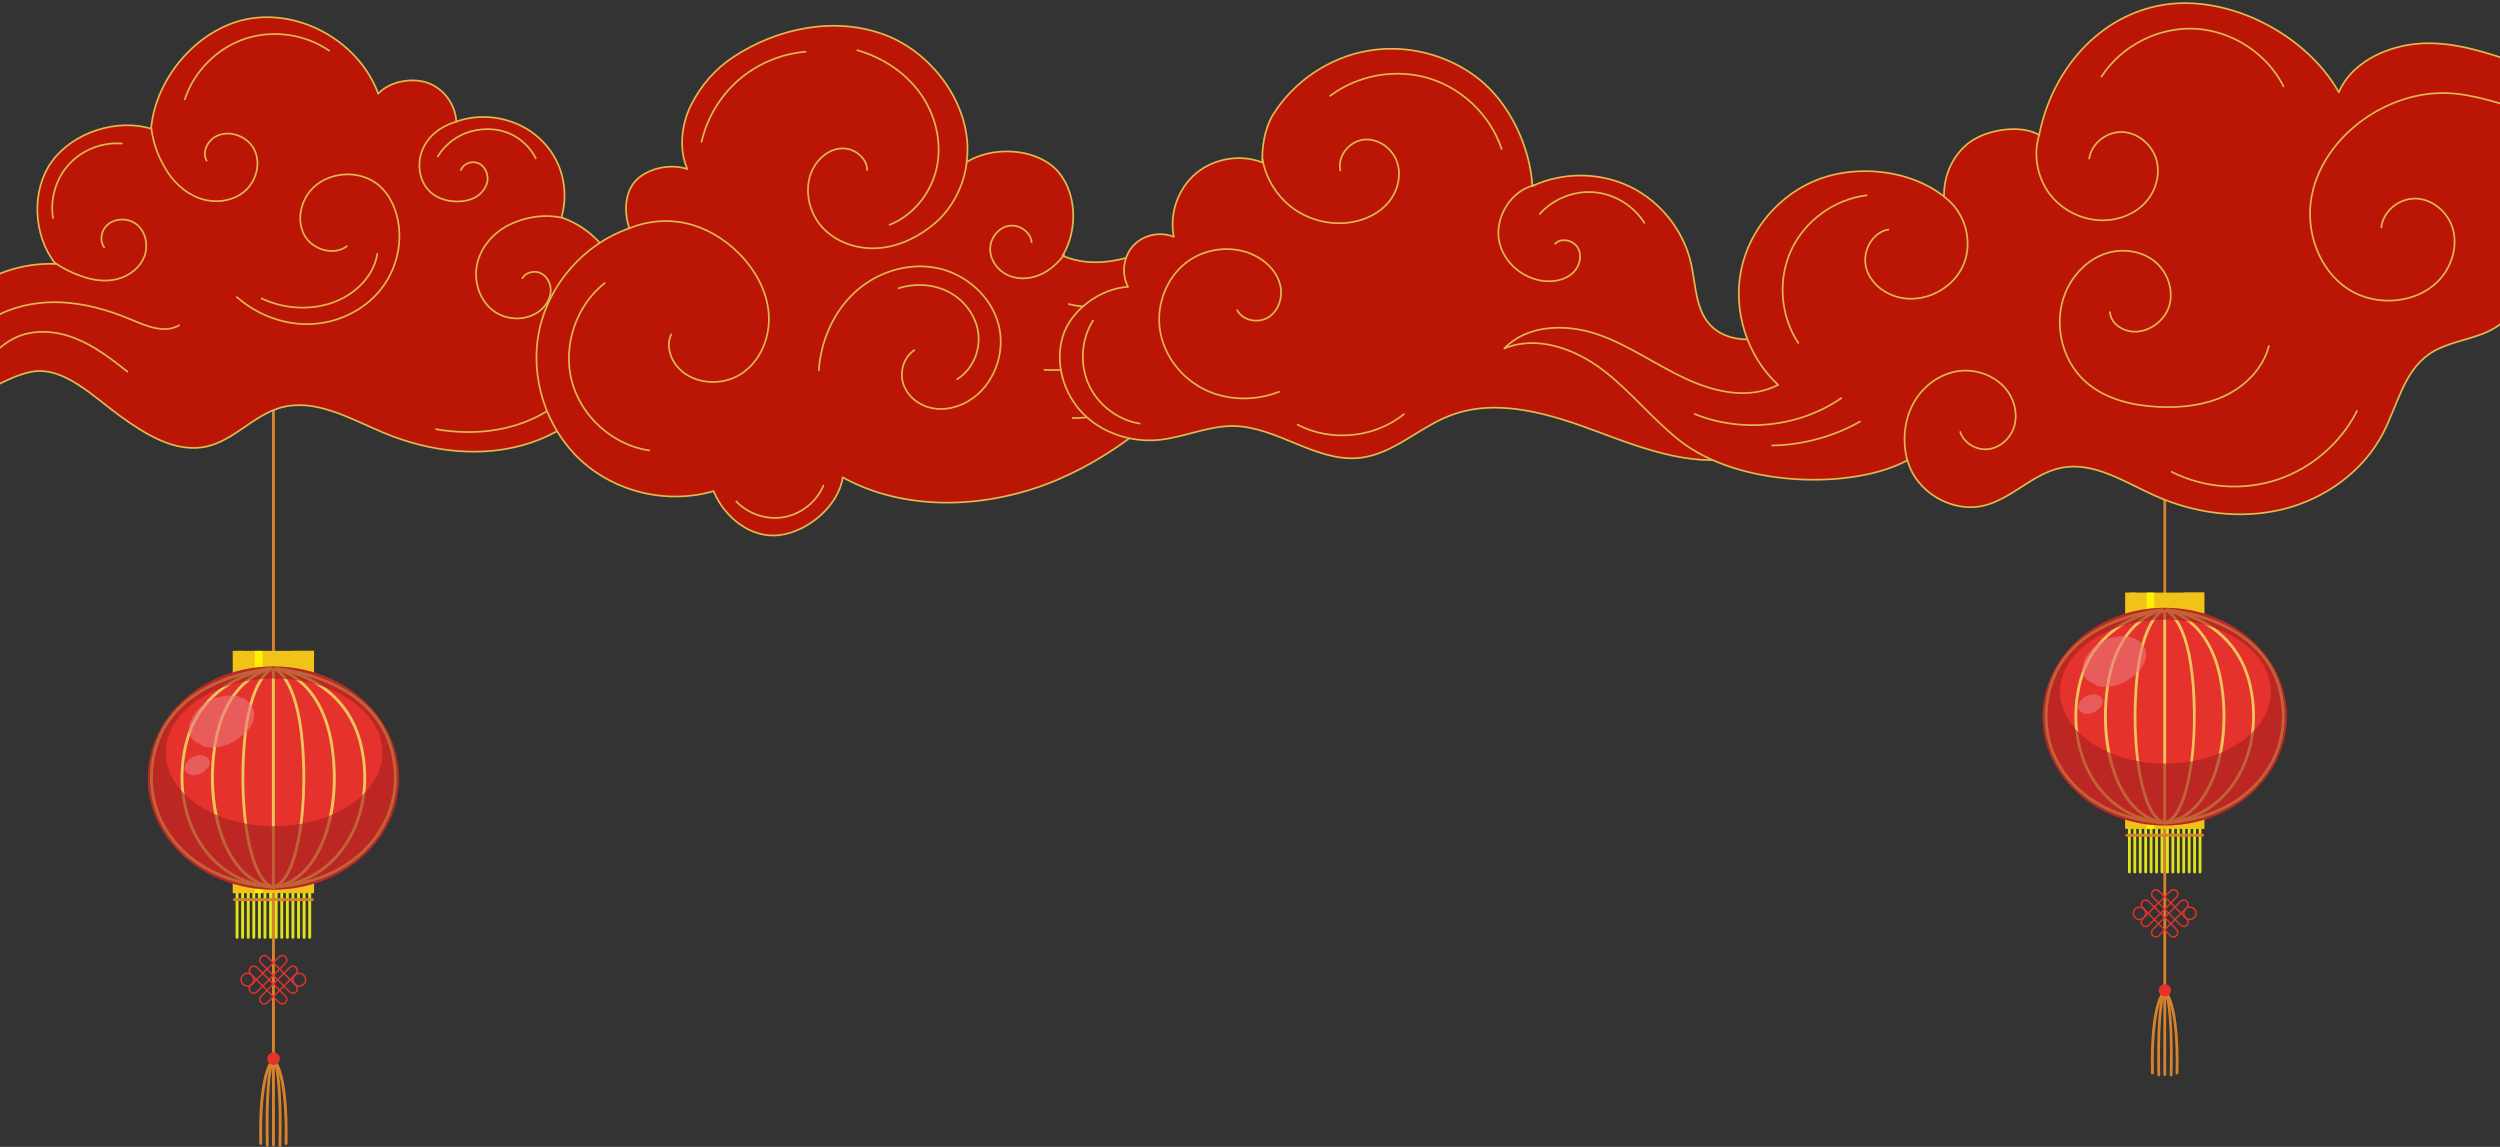 <svg width="1454" height="667" viewBox="0 0 1454 667" fill="none" xmlns="http://www.w3.org/2000/svg">
<rect x="0" y="0" width="1454" height="667" fill="#333333" stroke="none"/>
<g clip-path="url(#clip0_4008_2)">
<path d="M159.033 666.799C158.568 666.799 158.19 666.42 158.19 665.951V180.848C158.19 180.379 158.568 180 159.033 180C159.499 180 159.876 180.379 159.876 180.848V665.951C159.876 666.42 159.499 666.799 159.033 666.799Z" fill="#D6812C"/>
<path d="M155.484 667C155.018 667 154.663 666.643 154.641 666.174C153.709 622.944 157.813 617.03 157.969 616.785C158.257 616.405 158.79 616.338 159.144 616.628C159.499 616.896 159.588 617.432 159.322 617.789C159.122 618.079 155.417 624.417 156.305 666.13C156.305 666.598 155.95 666.978 155.484 667Z" fill="#D6812C"/>
<path d="M162.805 667C162.339 667 161.962 666.598 161.984 666.13C162.894 624.239 159.122 618.034 158.967 617.789C158.723 617.409 158.812 616.874 159.166 616.628C159.544 616.361 160.032 616.427 160.32 616.807C160.498 617.03 164.58 622.967 163.648 666.197C163.648 666.665 163.271 667.022 162.805 667.022V667Z" fill="#D6812C"/>
<path d="M166.332 665.862C165.866 665.862 165.489 665.46 165.511 664.991C166.421 624.797 159.122 617.61 159.033 617.543C158.7 617.231 158.656 616.695 158.967 616.361C159.277 616.003 159.787 615.981 160.142 616.271C160.475 616.561 168.107 623.636 167.197 665.036C167.197 665.505 166.82 665.862 166.354 665.862H166.332Z" fill="#D6812C"/>
<path d="M151.646 665.862C151.18 665.862 150.825 665.505 150.803 665.036C149.871 623.614 157.525 616.539 157.858 616.271C158.213 615.959 158.745 616.004 159.056 616.361C159.344 616.718 159.322 617.231 158.967 617.543C158.856 617.655 151.601 624.931 152.511 664.991C152.511 665.46 152.156 665.839 151.69 665.862H151.646Z" fill="#D6812C"/>
<path d="M162.738 615.713C162.738 617.722 161.119 619.374 159.1 619.374C157.081 619.374 155.461 617.744 155.461 615.713C155.461 613.682 157.081 612.053 159.1 612.053C161.119 612.053 162.738 613.682 162.738 615.713Z" fill="#E6322C"/>
<g style="mix-blend-mode:screen">
<path d="M159.987 614.486C159.987 615.334 159.3 616.026 158.457 616.026C157.614 616.026 156.926 615.334 156.926 614.486C156.926 613.638 157.614 612.946 158.457 612.946C159.3 612.946 159.987 613.638 159.987 614.486Z" fill="#E6322C"/>
</g>
<path d="M160.631 545.992C160.165 545.992 159.788 545.613 159.788 545.144V517.626C159.788 517.157 160.165 516.778 160.631 516.778C161.097 516.778 161.474 517.157 161.474 517.626V545.144C161.474 545.613 161.097 545.992 160.631 545.992Z" fill="#E1E31A"/>
<path d="M173.631 545.992C173.165 545.992 172.788 545.613 172.788 545.144V517.626C172.788 517.157 173.165 516.778 173.631 516.778C174.097 516.778 174.474 517.157 174.474 517.626V545.144C174.474 545.613 174.097 545.992 173.631 545.992Z" fill="#E1E31A"/>
<path d="M154.108 545.992C153.642 545.992 153.265 545.613 153.265 545.144V517.626C153.265 517.157 153.642 516.778 154.108 516.778C154.574 516.778 154.951 517.157 154.951 517.626V545.144C154.951 545.613 154.574 545.992 154.108 545.992Z" fill="#E1E31A"/>
<path d="M147.608 545.992C147.142 545.992 146.765 545.613 146.765 545.144V517.626C146.765 517.157 147.142 516.778 147.608 516.778C148.074 516.778 148.451 517.157 148.451 517.626V545.144C148.451 545.613 148.074 545.992 147.608 545.992Z" fill="#E1E31A"/>
<path d="M167.131 545.992C166.665 545.992 166.288 545.613 166.288 545.144V517.626C166.288 517.157 166.665 516.778 167.131 516.778C167.597 516.778 167.974 517.157 167.974 517.626V545.144C167.974 545.613 167.597 545.992 167.131 545.992Z" fill="#E1E31A"/>
<path d="M141.108 545.992C140.642 545.992 140.265 545.613 140.265 545.144V517.626C140.265 517.157 140.642 516.778 141.108 516.778C141.574 516.778 141.951 517.157 141.951 517.626V545.144C141.951 545.613 141.574 545.992 141.108 545.992Z" fill="#E1E31A"/>
<path d="M176.87 545.992C176.404 545.992 176.027 545.613 176.027 545.144V517.626C176.027 517.157 176.404 516.778 176.87 516.778C177.336 516.778 177.713 517.157 177.713 517.626V545.144C177.713 545.613 177.336 545.992 176.87 545.992Z" fill="#E1E31A"/>
<path d="M157.369 545.992C156.904 545.992 156.526 545.613 156.526 545.144V517.626C156.526 517.157 156.904 516.778 157.369 516.778C157.835 516.778 158.212 517.157 158.212 517.626V545.144C158.212 545.613 157.835 545.992 157.369 545.992Z" fill="#E1E31A"/>
<path d="M170.37 545.992C169.904 545.992 169.527 545.613 169.527 545.144V517.626C169.527 517.157 169.904 516.778 170.37 516.778C170.836 516.778 171.213 517.157 171.213 517.626V545.144C171.213 545.613 170.836 545.992 170.37 545.992Z" fill="#E1E31A"/>
<path d="M150.869 545.992C150.404 545.992 150.026 545.613 150.026 545.144V517.626C150.026 517.157 150.404 516.778 150.869 516.778C151.335 516.778 151.712 517.157 151.712 517.626V545.144C151.712 545.613 151.335 545.992 150.869 545.992Z" fill="#E1E31A"/>
<path d="M144.369 545.992C143.903 545.992 143.526 545.613 143.526 545.144V517.626C143.526 517.157 143.903 516.778 144.369 516.778C144.835 516.778 145.212 517.157 145.212 517.626V545.144C145.212 545.613 144.835 545.992 144.369 545.992Z" fill="#E1E31A"/>
<path d="M163.87 545.992C163.404 545.992 163.027 545.613 163.027 545.144V517.626C163.027 517.157 163.404 516.778 163.87 516.778C164.336 516.778 164.713 517.157 164.713 517.626V545.144C164.713 545.613 164.336 545.992 163.87 545.992Z" fill="#E1E31A"/>
<path d="M137.869 545.992C137.403 545.992 137.026 545.613 137.026 545.144V517.626C137.026 517.157 137.403 516.778 137.869 516.778C138.335 516.778 138.712 517.157 138.712 517.626V545.144C138.712 545.613 138.335 545.992 137.869 545.992Z" fill="#E1E31A"/>
<path d="M180.132 545.992C179.666 545.992 179.289 545.613 179.289 545.144V517.626C179.289 517.157 179.666 516.778 180.132 516.778C180.597 516.778 180.975 517.157 180.975 517.626V545.144C180.975 545.613 180.597 545.992 180.132 545.992Z" fill="#E1E31A"/>
<path d="M182.638 378.54H135.34V519.434H182.638V378.54Z" fill="#F1C319"/>
<g style="mix-blend-mode:multiply">
<path d="M182.639 378.54H170.259V519.434H182.639V378.54Z" fill="#F1C319"/>
</g>
<g style="mix-blend-mode:multiply">
<path d="M142.306 378.54H137.736V519.434H142.306V378.54Z" fill="#F1C319"/>
</g>
<g style="mix-blend-mode:screen">
<path d="M152.733 378.54H148.163V519.434H152.733V378.54Z" fill="#FFF200"/>
</g>
<path d="M181.618 524.076H136.36C135.894 524.076 135.517 523.696 135.517 523.228C135.517 522.759 135.894 522.38 136.36 522.38H181.618C182.084 522.38 182.461 522.759 182.461 523.228C182.461 523.696 182.084 524.076 181.618 524.076Z" fill="#D6812C"/>
<path d="M150.714 558.334C150.714 557.553 151.003 556.794 151.602 556.191C152.179 555.611 152.933 555.299 153.732 555.299C154.53 555.299 155.284 555.611 155.861 556.191L172.478 572.907C173.654 574.09 173.654 576.01 172.478 577.192C171.302 578.375 169.394 578.375 168.218 577.192L151.602 560.476C151.025 559.896 150.714 559.115 150.714 558.334ZM152.179 556.794C151.336 557.642 151.336 559.026 152.179 559.896L168.795 576.612C169.638 577.46 171.014 577.46 171.879 576.612C172.722 575.764 172.722 574.38 171.879 573.51L155.262 556.794C154.863 556.392 154.308 556.147 153.732 556.147C153.155 556.147 152.6 556.37 152.201 556.794H152.179Z" fill="#E6322C"/>
<path d="M144.569 564.516C144.569 563.735 144.857 562.976 145.456 562.373C146.632 561.19 148.54 561.19 149.716 562.373L166.332 579.09C167.508 580.272 167.508 582.192 166.332 583.375C165.157 584.557 163.249 584.557 162.073 583.375L145.456 566.658C144.879 566.078 144.569 565.297 144.569 564.516ZM166.377 581.232C166.377 580.674 166.155 580.116 165.733 579.692L149.117 562.976C148.274 562.128 146.898 562.128 146.033 562.976C145.19 563.824 145.19 565.23 146.033 566.078L162.65 582.794C163.493 583.642 164.868 583.642 165.733 582.794C166.155 582.37 166.377 581.812 166.377 581.254V581.232Z" fill="#E6322C"/>
<path d="M150.714 581.232C150.714 580.451 151.003 579.692 151.602 579.09L168.218 562.373C169.394 561.19 171.302 561.19 172.478 562.373C173.654 563.556 173.654 565.476 172.478 566.658L155.861 583.375C155.284 583.955 154.53 584.267 153.732 584.267C152.933 584.267 152.179 583.955 151.602 583.375C151.025 582.794 150.714 582.013 150.714 581.232ZM172.522 564.516C172.522 563.958 172.3 563.4 171.879 562.976C171.036 562.128 169.66 562.128 168.795 562.976L152.179 579.692C151.336 580.54 151.336 581.924 152.179 582.794C152.578 583.196 153.133 583.441 153.709 583.441C154.286 583.441 154.841 583.218 155.24 582.794L171.857 566.078C172.278 565.654 172.5 565.096 172.5 564.538L172.522 564.516Z" fill="#E6322C"/>
<path d="M144.569 575.05C144.569 574.269 144.857 573.51 145.456 572.908L162.073 556.191C163.249 555.009 165.157 555.009 166.332 556.191C167.508 557.374 167.508 559.294 166.332 560.477L149.716 577.193C148.54 578.376 146.632 578.376 145.456 577.193C144.879 576.612 144.569 575.831 144.569 575.05ZM166.377 558.334C166.377 557.776 166.155 557.218 165.733 556.794C164.89 555.946 163.515 555.946 162.65 556.794L146.033 573.51C145.19 574.358 145.19 575.742 146.033 576.612C146.876 577.46 148.252 577.46 149.117 576.612L165.733 559.896C166.155 559.472 166.377 558.914 166.377 558.356V558.334Z" fill="#E6322C"/>
<path d="M169.993 569.783C169.993 567.529 171.812 565.676 174.075 565.676C176.338 565.676 178.157 567.529 178.157 569.783C178.157 572.037 176.338 573.889 174.075 573.889C171.812 573.889 169.993 572.059 169.993 569.783ZM177.314 569.783C177.314 567.975 175.85 566.524 174.075 566.524C172.3 566.524 170.836 567.997 170.836 569.783C170.836 571.568 172.3 573.041 174.075 573.041C175.85 573.041 177.314 571.568 177.314 569.783Z" fill="#E6322C"/>
<path d="M139.821 569.783C139.821 567.529 141.64 565.676 143.903 565.676C146.166 565.676 147.985 567.529 147.985 569.783C147.985 572.037 146.166 573.889 143.903 573.889C141.64 573.889 139.821 572.059 139.821 569.783ZM147.142 569.783C147.142 567.975 145.678 566.524 143.903 566.524C142.129 566.524 140.664 567.997 140.664 569.783C140.664 571.568 142.129 573.041 143.903 573.041C145.678 573.041 147.142 571.568 147.142 569.783Z" fill="#E6322C"/>
<path d="M158.989 517.425C199.3 517.425 231.978 488.368 231.978 452.525C231.978 416.681 199.3 387.624 158.989 387.624C118.678 387.624 86 416.681 86 452.525C86 488.368 118.678 517.425 158.989 517.425Z" fill="#E6322C"/>
<path d="M158.412 516.778L158.323 515.082C184.879 513.586 206.332 502.985 218.733 485.176C229.049 470.356 231.778 452.324 226.387 434.402C214.252 393.917 161.096 389.766 160.564 389.744L160.675 388.048C161.229 388.092 215.516 392.311 228.007 433.911C233.531 452.346 230.735 470.914 220.109 486.158C207.419 504.391 185.5 515.26 158.412 516.778Z" fill="#EFC45D"/>
<path d="M158.59 516.778L158.457 515.082C175.095 513.832 189.028 506.222 198.7 493.076C210.126 477.543 214.097 455.582 209.327 434.335C200.231 393.918 160.542 389.766 160.143 389.722L160.298 388.026C160.719 388.07 201.607 392.311 210.969 433.956C215.849 455.671 211.767 478.146 200.054 494.081C190.07 507.65 175.739 515.483 158.59 516.778Z" fill="#EFC45D"/>
<path d="M158.767 516.778L158.589 515.104C166.731 514.189 173.831 509.837 179.71 502.16C191.246 487.05 196.171 460.425 192.266 434.313C189.094 413.2 180.419 402.22 173.675 396.707C166.399 390.748 159.765 389.766 159.699 389.766L159.92 388.093C160.209 388.137 166.997 389.142 174.651 395.324C181.662 401.015 190.669 412.352 193.93 434.068C197.968 461.028 193.043 487.519 181.041 503.209C174.962 511.154 167.264 515.863 158.767 516.823V516.778Z" fill="#EFC45D"/>
<path d="M159.011 516.756L158.656 515.104C170.703 512.404 178.29 475.378 175.206 434.224C172.189 394.052 159.3 389.744 159.167 389.7L159.61 388.07C160.187 388.227 173.742 392.445 176.87 434.09C179.666 471.294 173.631 513.475 159.011 516.756Z" fill="#EFC45D"/>
<path d="M159.832 388.896H158.146V515.93H159.832V388.896Z" fill="#EFC45D"/>
<path d="M158.967 516.756C144.347 513.497 138.312 471.294 141.108 434.09C144.236 392.445 157.791 388.227 158.368 388.07L158.811 389.7C158.678 389.744 145.789 394.029 142.771 434.224C139.688 475.378 147.275 512.404 159.322 515.104L158.967 516.756Z" fill="#EFC45D"/>
<path d="M159.211 516.778C150.714 515.818 143.016 511.131 136.937 503.164C124.957 487.474 120.01 460.983 124.047 434.023C127.309 412.307 136.338 400.97 143.326 395.279C150.958 389.074 157.769 388.07 158.057 388.048L158.279 389.722C158.279 389.722 151.579 390.726 144.302 396.663C137.58 402.153 128.884 413.156 125.711 434.268C121.807 460.38 126.732 487.006 138.268 502.115C144.147 509.792 151.246 514.167 159.388 515.059L159.211 516.733V516.778Z" fill="#EFC45D"/>
<path d="M159.41 516.778C142.261 515.506 127.93 507.65 117.946 494.081C106.233 478.168 102.151 455.694 107.031 433.956C116.393 392.311 157.303 388.07 157.702 388.026L157.857 389.722C157.458 389.766 117.769 393.918 108.673 434.335C103.903 455.582 107.852 477.543 119.277 493.076C128.95 506.222 142.86 513.832 159.521 515.082L159.388 516.778H159.41Z" fill="#EFC45D"/>
<path d="M159.588 516.778C132.5 515.26 110.603 504.391 97.891 486.158C87.264 470.915 84.469 452.368 89.993 433.911C102.461 392.311 156.77 388.093 157.325 388.048L157.436 389.744C156.903 389.789 103.748 393.94 91.613 434.402C86.244 452.346 88.951 470.379 99.267 485.176C111.668 502.985 133.121 513.586 159.677 515.082L159.588 516.778Z" fill="#EFC45D"/>
<g style="mix-blend-mode:screen">
<g style="mix-blend-mode:screen" opacity="0.6">
<path d="M146.1 410.344C144.724 408.58 143.482 406.929 141.396 406.059C139.178 405.143 136.893 404.496 134.475 404.519C129.017 404.541 123.493 405.858 119.056 409.228C114.708 412.531 110.493 417.508 109.938 423.132C109.494 427.573 111.935 431.255 116.039 432.461C116.349 432.795 116.682 433.108 117.104 433.376C119.256 434.759 122.273 434.849 124.713 434.715C129.261 434.469 134.164 432.773 137.825 430.095C141.751 427.216 145.634 424.225 147.209 419.427C148.296 416.169 148.207 413.089 146.077 410.344H146.1Z" fill="#E97A7C"/>
</g>
<g style="mix-blend-mode:screen" opacity="0.6">
<path d="M121.252 441.477C120.72 440.785 120.254 440.16 119.433 439.826C118.568 439.468 117.703 439.223 116.771 439.223C114.663 439.223 112.533 439.736 110.825 441.031C109.139 442.303 107.52 444.222 107.32 446.387C107.142 448.106 108.096 449.512 109.672 449.98C109.783 450.114 109.916 450.226 110.093 450.337C110.914 450.873 112.09 450.895 113.022 450.851C114.774 450.761 116.66 450.092 118.08 449.065C119.588 447.949 121.075 446.811 121.696 444.959C122.117 443.709 122.073 442.526 121.252 441.455V441.477Z" fill="#E97A7C"/>
</g>
</g>
<g style="mix-blend-mode:multiply" opacity="0.59">
<path d="M158.989 387.624C118.679 387.624 86 416.682 86 452.525C86 488.367 118.679 517.425 158.989 517.425C199.299 517.425 231.978 488.367 231.978 452.525C231.978 416.682 199.299 387.624 158.989 387.624ZM159.41 480.489C124.624 480.489 96.427 461.273 96.427 437.594C96.427 413.914 124.624 394.699 159.41 394.699C194.197 394.699 222.394 413.914 222.394 437.594C222.394 461.273 194.197 480.489 159.41 480.489Z" fill="#A1201C"/>
</g>
</g>
<g clip-path="url(#clip1_4008_2)">
<path d="M1259.03 625.804C1258.58 625.804 1258.21 625.434 1258.21 624.977V151.827C1258.21 151.37 1258.58 151 1259.03 151C1259.49 151 1259.85 151.37 1259.85 151.827V624.977C1259.85 625.434 1259.49 625.804 1259.03 625.804Z" fill="#D6812C"/>
<path d="M1255.58 626C1255.13 626 1254.78 625.652 1254.76 625.195C1253.85 583.03 1257.85 577.261 1258 577.022C1258.28 576.652 1258.8 576.587 1259.14 576.87C1259.49 577.131 1259.57 577.653 1259.31 578.002C1259.12 578.284 1255.52 584.467 1256.38 625.151C1256.38 625.608 1256.03 625.978 1255.58 626Z" fill="#D6812C"/>
<path d="M1262.7 626C1262.25 626 1261.88 625.608 1261.9 625.151C1262.79 584.292 1259.12 578.241 1258.97 578.002C1258.73 577.631 1258.82 577.109 1259.16 576.87C1259.53 576.608 1260 576.674 1260.28 577.044C1260.46 577.261 1264.43 583.052 1263.52 625.216C1263.52 625.673 1263.15 626.022 1262.7 626.022V626Z" fill="#D6812C"/>
<path d="M1266.13 624.89C1265.68 624.89 1265.31 624.498 1265.33 624.041C1266.22 584.837 1259.12 577.827 1259.03 577.762C1258.71 577.457 1258.67 576.935 1258.97 576.608C1259.27 576.26 1259.77 576.238 1260.11 576.521C1260.43 576.804 1267.86 583.705 1266.97 624.084C1266.97 624.542 1266.61 624.89 1266.15 624.89H1266.13Z" fill="#D6812C"/>
<path d="M1251.85 624.89C1251.39 624.89 1251.05 624.542 1251.03 624.084C1250.12 583.683 1257.57 576.783 1257.89 576.521C1258.23 576.217 1258.75 576.26 1259.05 576.608C1259.33 576.957 1259.31 577.457 1258.97 577.762C1258.86 577.871 1251.8 584.967 1252.69 624.041C1252.69 624.498 1252.34 624.868 1251.89 624.89H1251.85Z" fill="#D6812C"/>
<path d="M1262.64 575.977C1262.64 577.936 1261.06 579.547 1259.1 579.547C1257.13 579.547 1255.56 577.958 1255.56 575.977C1255.56 573.996 1257.13 572.407 1259.1 572.407C1261.06 572.407 1262.64 573.996 1262.64 575.977Z" fill="#E6322C"/>
<g style="mix-blend-mode:screen">
<path d="M1259.96 574.78C1259.96 575.607 1259.29 576.282 1258.47 576.282C1257.65 576.282 1256.98 575.607 1256.98 574.78C1256.98 573.953 1257.65 573.278 1258.47 573.278C1259.29 573.278 1259.96 573.953 1259.96 574.78Z" fill="#E6322C"/>
</g>
<path d="M1260.59 507.974C1260.13 507.974 1259.77 507.604 1259.77 507.147V480.307C1259.77 479.849 1260.13 479.479 1260.59 479.479C1261.04 479.479 1261.41 479.849 1261.41 480.307V507.147C1261.41 507.604 1261.04 507.974 1260.59 507.974Z" fill="#E1E31A"/>
<path d="M1273.23 507.974C1272.78 507.974 1272.41 507.604 1272.41 507.147V480.307C1272.41 479.849 1272.78 479.479 1273.23 479.479C1273.68 479.479 1274.05 479.849 1274.05 480.307V507.147C1274.05 507.604 1273.68 507.974 1273.23 507.974Z" fill="#E1E31A"/>
<path d="M1254.24 507.974C1253.79 507.974 1253.42 507.604 1253.42 507.147V480.307C1253.42 479.849 1253.79 479.479 1254.24 479.479C1254.69 479.479 1255.06 479.849 1255.06 480.307V507.147C1255.06 507.604 1254.69 507.974 1254.24 507.974Z" fill="#E1E31A"/>
<path d="M1247.92 507.974C1247.47 507.974 1247.1 507.604 1247.1 507.147V480.307C1247.1 479.849 1247.47 479.479 1247.92 479.479C1248.37 479.479 1248.74 479.849 1248.74 480.307V507.147C1248.74 507.604 1248.37 507.974 1247.92 507.974Z" fill="#E1E31A"/>
<path d="M1266.91 507.974C1266.45 507.974 1266.09 507.604 1266.09 507.147V480.307C1266.09 479.849 1266.45 479.479 1266.91 479.479C1267.36 479.479 1267.73 479.849 1267.73 480.307V507.147C1267.73 507.604 1267.36 507.974 1266.91 507.974Z" fill="#E1E31A"/>
<path d="M1241.6 507.974C1241.14 507.974 1240.78 507.604 1240.78 507.147V480.307C1240.78 479.849 1241.14 479.479 1241.6 479.479C1242.05 479.479 1242.42 479.849 1242.42 480.307V507.147C1242.42 507.604 1242.05 507.974 1241.6 507.974Z" fill="#E1E31A"/>
<path d="M1276.38 507.974C1275.93 507.974 1275.56 507.604 1275.56 507.147V480.307C1275.56 479.849 1275.93 479.479 1276.38 479.479C1276.83 479.479 1277.2 479.849 1277.2 480.307V507.147C1277.2 507.604 1276.83 507.974 1276.38 507.974Z" fill="#E1E31A"/>
<path d="M1257.41 507.974C1256.96 507.974 1256.59 507.604 1256.59 507.147V480.307C1256.59 479.849 1256.96 479.479 1257.41 479.479C1257.87 479.479 1258.23 479.849 1258.23 480.307V507.147C1258.23 507.604 1257.87 507.974 1257.41 507.974Z" fill="#E1E31A"/>
<path d="M1270.06 507.974C1269.61 507.974 1269.24 507.604 1269.24 507.147V480.307C1269.24 479.849 1269.61 479.479 1270.06 479.479C1270.51 479.479 1270.88 479.849 1270.88 480.307V507.147C1270.88 507.604 1270.51 507.974 1270.06 507.974Z" fill="#E1E31A"/>
<path d="M1251.09 507.974C1250.64 507.974 1250.27 507.604 1250.27 507.147V480.307C1250.27 479.849 1250.64 479.479 1251.09 479.479C1251.54 479.479 1251.91 479.849 1251.91 480.307V507.147C1251.91 507.604 1251.54 507.974 1251.09 507.974Z" fill="#E1E31A"/>
<path d="M1244.77 507.974C1244.32 507.974 1243.95 507.604 1243.95 507.147V480.307C1243.95 479.849 1244.32 479.479 1244.77 479.479C1245.22 479.479 1245.59 479.849 1245.59 480.307V507.147C1245.59 507.604 1245.22 507.974 1244.77 507.974Z" fill="#E1E31A"/>
<path d="M1263.74 507.974C1263.28 507.974 1262.92 507.604 1262.92 507.147V480.307C1262.92 479.849 1263.28 479.479 1263.74 479.479C1264.19 479.479 1264.56 479.849 1264.56 480.307V507.147C1264.56 507.604 1264.19 507.974 1263.74 507.974Z" fill="#E1E31A"/>
<path d="M1238.45 507.974C1237.99 507.974 1237.63 507.604 1237.63 507.147V480.307C1237.63 479.849 1237.99 479.479 1238.45 479.479C1238.9 479.479 1239.27 479.849 1239.27 480.307V507.147C1239.27 507.604 1238.9 507.974 1238.45 507.974Z" fill="#E1E31A"/>
<path d="M1279.55 507.974C1279.1 507.974 1278.73 507.604 1278.73 507.147V480.307C1278.73 479.849 1279.1 479.479 1279.55 479.479C1280 479.479 1280.37 479.849 1280.37 480.307V507.147C1280.37 507.604 1280 507.974 1279.55 507.974Z" fill="#E1E31A"/>
<path d="M1281.99 344.648H1235.99V482.07H1281.99V344.648Z" fill="#F1C319"/>
<g style="mix-blend-mode:multiply">
<path d="M1281.99 344.648H1269.95V482.07H1281.99V344.648Z" fill="#F1C319"/>
</g>
<g style="mix-blend-mode:multiply">
<path d="M1242.76 344.648H1238.32V482.07H1242.76V344.648Z" fill="#F1C319"/>
</g>
<g style="mix-blend-mode:screen">
<path d="M1252.9 344.648H1248.46V482.07H1252.9V344.648Z" fill="#FFF200"/>
</g>
<path d="M1281 486.598H1236.98C1236.53 486.598 1236.16 486.228 1236.16 485.77C1236.16 485.313 1236.53 484.943 1236.98 484.943H1281C1281.45 484.943 1281.82 485.313 1281.82 485.77C1281.82 486.228 1281.45 486.598 1281 486.598Z" fill="#D6812C"/>
<path d="M1250.94 520.011C1250.94 519.25 1251.22 518.509 1251.8 517.922C1252.37 517.356 1253.1 517.051 1253.88 517.051C1254.65 517.051 1255.39 517.356 1255.95 517.922L1272.11 534.226C1273.25 535.38 1273.25 537.252 1272.11 538.405C1270.96 539.559 1269.11 539.559 1267.97 538.405L1251.8 522.101C1251.24 521.535 1250.94 520.773 1250.94 520.011ZM1252.37 518.509C1251.55 519.337 1251.55 520.686 1252.37 521.535L1268.53 537.839C1269.35 538.667 1270.68 538.667 1271.53 537.839C1272.35 537.012 1272.35 535.663 1271.53 534.814L1255.36 518.509C1254.98 518.118 1254.44 517.878 1253.88 517.878C1253.31 517.878 1252.77 518.096 1252.39 518.509H1252.37Z" fill="#E6322C"/>
<path d="M1244.96 526.041C1244.96 525.279 1245.24 524.539 1245.83 523.951C1246.97 522.798 1248.83 522.798 1249.97 523.951L1266.13 540.256C1267.27 541.409 1267.27 543.281 1266.13 544.435C1264.99 545.589 1263.13 545.589 1261.99 544.435L1245.83 528.131C1245.27 527.565 1244.96 526.803 1244.96 526.041ZM1266.17 542.345C1266.17 541.801 1265.96 541.257 1265.55 540.843L1249.39 524.539C1248.57 523.712 1247.23 523.712 1246.39 524.539C1245.57 525.366 1245.57 526.738 1246.39 527.565L1262.55 543.869C1263.37 544.696 1264.71 544.696 1265.55 543.869C1265.96 543.456 1266.17 542.911 1266.17 542.367V542.345Z" fill="#E6322C"/>
<path d="M1250.94 542.345C1250.94 541.584 1251.22 540.843 1251.8 540.256L1267.97 523.951C1269.11 522.798 1270.96 522.798 1272.11 523.951C1273.25 525.105 1273.25 526.977 1272.11 528.131L1255.95 544.435C1255.39 545.001 1254.65 545.306 1253.88 545.306C1253.1 545.306 1252.37 545.001 1251.8 544.435C1251.24 543.869 1250.94 543.107 1250.94 542.345ZM1272.15 526.041C1272.15 525.497 1271.94 524.953 1271.53 524.539C1270.71 523.712 1269.37 523.712 1268.53 524.539L1252.37 540.843C1251.55 541.671 1251.55 543.02 1252.37 543.869C1252.75 544.261 1253.29 544.5 1253.85 544.5C1254.41 544.5 1254.95 544.283 1255.34 543.869L1271.5 527.565C1271.91 527.151 1272.13 526.607 1272.13 526.063L1272.15 526.041Z" fill="#E6322C"/>
<path d="M1244.96 536.316C1244.96 535.554 1245.24 534.814 1245.83 534.226L1261.99 517.922C1263.13 516.768 1264.99 516.768 1266.13 517.922C1267.27 519.076 1267.27 520.948 1266.13 522.101L1249.97 538.406C1248.83 539.559 1246.97 539.559 1245.83 538.406C1245.27 537.84 1244.96 537.078 1244.96 536.316ZM1266.17 520.012C1266.17 519.467 1265.96 518.923 1265.55 518.51C1264.73 517.682 1263.39 517.682 1262.55 518.51L1246.39 534.814C1245.57 535.641 1245.57 536.991 1246.39 537.84C1247.21 538.667 1248.55 538.667 1249.39 537.84L1265.55 521.535C1265.96 521.122 1266.17 520.578 1266.17 520.033V520.012Z" fill="#E6322C"/>
<path d="M1269.69 531.178C1269.69 528.98 1271.46 527.173 1273.66 527.173C1275.86 527.173 1277.63 528.98 1277.63 531.178C1277.63 533.377 1275.86 535.184 1273.66 535.184C1271.46 535.184 1269.69 533.399 1269.69 531.178ZM1276.81 531.178C1276.81 529.415 1275.39 528 1273.66 528C1271.94 528 1270.51 529.437 1270.51 531.178C1270.51 532.92 1271.94 534.357 1273.66 534.357C1275.39 534.357 1276.81 532.92 1276.81 531.178Z" fill="#E6322C"/>
<path d="M1240.35 531.178C1240.35 528.98 1242.12 527.173 1244.32 527.173C1246.52 527.173 1248.29 528.98 1248.29 531.178C1248.29 533.377 1246.52 535.184 1244.32 535.184C1242.12 535.184 1240.35 533.399 1240.35 531.178ZM1247.47 531.178C1247.47 529.415 1246.04 528 1244.32 528C1242.59 528 1241.17 529.437 1241.17 531.178C1241.17 532.92 1242.59 534.357 1244.32 534.357C1246.04 534.357 1247.47 532.92 1247.47 531.178Z" fill="#E6322C"/>
<path d="M1258.99 480.111C1298.2 480.111 1329.98 451.77 1329.98 416.809C1329.98 381.849 1298.2 353.508 1258.99 353.508C1219.78 353.508 1188 381.849 1188 416.809C1188 451.77 1219.78 480.111 1258.99 480.111Z" fill="#E6322C"/>
<path d="M1258.43 479.479L1258.34 477.825C1284.17 476.367 1305.04 466.027 1317.1 448.656C1327.13 434.202 1329.78 416.613 1324.54 399.134C1312.74 359.646 1261.04 355.598 1260.52 355.576L1260.63 353.921C1261.17 353.965 1313.97 358.079 1326.12 398.655C1331.49 416.635 1328.77 434.746 1318.43 449.614C1306.09 467.398 1284.77 477.999 1258.43 479.479Z" fill="#EFC45D"/>
<path d="M1258.6 479.479L1258.47 477.825C1274.65 476.606 1288.2 469.183 1297.61 456.362C1308.72 441.211 1312.59 419.792 1307.95 399.068C1299.1 359.646 1260.5 355.598 1260.11 355.554L1260.26 353.9C1260.67 353.943 1300.44 358.079 1309.54 398.698C1314.29 419.879 1310.32 441.799 1298.93 457.341C1289.22 470.576 1275.28 478.217 1258.6 479.479Z" fill="#EFC45D"/>
<path d="M1258.77 479.479L1258.6 477.847C1266.52 476.954 1273.42 472.71 1279.14 465.221C1290.36 450.484 1295.15 424.515 1291.35 399.047C1288.27 378.454 1279.83 367.744 1273.27 362.367C1266.2 356.555 1259.74 355.598 1259.68 355.598L1259.9 353.965C1260.18 354.009 1266.78 354.988 1274.22 361.018C1281.04 366.569 1289.8 377.627 1292.97 398.807C1296.9 425.103 1292.11 450.942 1280.44 466.244C1274.52 473.994 1267.04 478.587 1258.77 479.523V479.479Z" fill="#EFC45D"/>
<path d="M1259.01 479.458L1258.67 477.847C1270.38 475.213 1277.76 439.1 1274.76 398.96C1271.83 359.777 1259.29 355.576 1259.16 355.532L1259.59 353.943C1260.15 354.096 1273.34 358.21 1276.38 398.829C1279.1 435.116 1273.23 476.258 1259.01 479.458Z" fill="#EFC45D"/>
<path d="M1259.81 354.749H1258.17V478.652H1259.81V354.749Z" fill="#EFC45D"/>
<path d="M1258.97 479.458C1244.75 476.28 1238.88 435.116 1241.6 398.829C1244.64 358.21 1257.82 354.096 1258.38 353.943L1258.82 355.532C1258.69 355.576 1246.15 359.755 1243.22 398.96C1240.22 439.1 1247.6 475.213 1259.31 477.847L1258.97 479.458Z" fill="#EFC45D"/>
<path d="M1259.2 479.479C1250.94 478.543 1243.45 473.972 1237.54 466.201C1225.89 450.898 1221.08 425.059 1225 398.764C1228.18 377.583 1236.96 366.525 1243.76 360.974C1251.18 354.923 1257.8 353.943 1258.08 353.921L1258.3 355.554C1258.3 355.554 1251.78 356.534 1244.7 362.324C1238.17 367.679 1229.71 378.41 1226.62 399.003C1222.83 424.472 1227.62 450.441 1238.84 465.178C1244.55 472.666 1251.46 476.932 1259.38 477.803L1259.2 479.436V479.479Z" fill="#EFC45D"/>
<path d="M1259.4 479.479C1242.72 478.239 1228.78 470.576 1219.07 457.341C1207.68 441.821 1203.71 419.9 1208.45 398.698C1217.56 358.079 1257.35 353.943 1257.74 353.9L1257.89 355.554C1257.5 355.598 1218.9 359.646 1210.05 399.068C1205.41 419.792 1209.25 441.211 1220.37 456.362C1229.77 469.183 1243.3 476.606 1259.51 477.825L1259.38 479.479H1259.4Z" fill="#EFC45D"/>
<path d="M1259.57 479.479C1233.23 477.999 1211.93 467.398 1199.57 449.614C1189.23 434.746 1186.51 416.657 1191.88 398.655C1204.01 358.079 1256.83 353.965 1257.37 353.922L1257.48 355.576C1256.96 355.619 1205.26 359.668 1193.46 399.134C1188.24 416.635 1190.87 434.224 1200.9 448.656C1212.96 466.027 1233.83 476.367 1259.66 477.825L1259.57 479.479Z" fill="#EFC45D"/>
<g style="mix-blend-mode:screen">
<g style="mix-blend-mode:screen" opacity="0.6">
<path d="M1246.45 375.668C1245.11 373.948 1243.91 372.337 1241.88 371.488C1239.72 370.596 1237.5 369.964 1235.15 369.986C1229.84 370.008 1224.47 371.292 1220.15 374.579C1215.92 377.801 1211.82 382.655 1211.28 388.141C1210.85 392.473 1213.22 396.064 1217.22 397.24C1217.52 397.566 1217.84 397.871 1218.25 398.132C1220.34 399.482 1223.28 399.569 1225.65 399.438C1230.08 399.199 1234.84 397.545 1238.4 394.932C1242.22 392.124 1246 389.207 1247.53 384.527C1248.59 381.349 1248.5 378.345 1246.43 375.668H1246.45Z" fill="#E97A7C"/>
</g>
<g style="mix-blend-mode:screen" opacity="0.6">
<path d="M1222.29 406.034C1221.77 405.359 1221.32 404.75 1220.52 404.423C1219.68 404.075 1218.83 403.836 1217.93 403.836C1215.88 403.836 1213.81 404.336 1212.15 405.599C1210.51 406.839 1208.93 408.712 1208.74 410.823C1208.56 412.499 1209.49 413.871 1211.02 414.328C1211.13 414.458 1211.26 414.567 1211.43 414.676C1212.23 415.198 1213.38 415.22 1214.28 415.177C1215.99 415.09 1217.82 414.437 1219.2 413.435C1220.67 412.347 1222.11 411.237 1222.72 409.43C1223.13 408.211 1223.08 407.057 1222.29 406.012V406.034Z" fill="#E97A7C"/>
</g>
</g>
<g style="mix-blend-mode:multiply" opacity="0.59">
<path d="M1258.99 353.508C1219.78 353.508 1188 381.85 1188 416.809C1188 451.769 1219.78 480.111 1258.99 480.111C1298.2 480.111 1329.98 451.769 1329.98 416.809C1329.98 381.85 1298.2 353.508 1258.99 353.508ZM1259.4 444.085C1225.57 444.085 1198.14 425.342 1198.14 402.246C1198.14 379.151 1225.57 360.408 1259.4 360.408C1293.23 360.408 1320.66 379.151 1320.66 402.246C1320.66 425.342 1293.23 444.085 1259.4 444.085Z" fill="#A1201C"/>
</g>
</g>
<path d="M265.373 70.738C264.972 60.924 258.204 51.644 248.974 48.275C239.745 44.905 226.636 47.259 219.975 54.479C209.407 25.704 177.465 6.477 147.074 10.541C116.683 14.633 90.493 44.317 87.871 74.857C67.994 68.759 42.633 76.969 30.327 93.71C18.02 110.45 19.117 136.765 32.306 153.505C12.697 152.65 -7.154 159.603 -21.948 172.466C-31.204 180.515 -38.4 190.624 -46.613 199.743C-54.826 208.862 -64.537 217.339 -76.415 220.468C-88.294 223.624 -102.606 220.067 -109 209.584C-103.061 248.333 -60.846 256.329 -38.347 245.044C-22.75 237.209 1.541 219.131 18.743 216.162C37.095 213.007 54.243 230.63 69.332 241.568C84.42 252.505 102.157 263.79 120.322 259.645C136.052 256.062 147.395 241.675 162.885 237.182C183.136 231.299 203.575 243.52 223.024 251.649C249.884 262.908 280.649 266.705 308.311 257.64C335.973 248.574 359.676 225.335 364.999 196.721C370.296 168.107 354.138 135.775 326.556 126.496C331.238 109.755 326.636 92.373 313.849 80.553C301.088 68.733 281.532 64.828 265.186 70.792L265.347 70.658L265.373 70.738Z" fill="#BB1605" stroke="#DFB850" stroke-linecap="round" stroke-linejoin="round"/>
<path d="M87.952 74.135C89.156 83.174 91.269 89.297 95.737 97.24C100.204 105.182 107.106 112.002 115.64 115.184C124.201 118.366 134.447 117.457 141.617 111.814C148.76 106.145 151.97 95.528 148.038 87.292C144.105 79.055 132.762 74.964 124.977 79.67C120.376 82.451 117.513 88.736 120.162 93.442" stroke="#DFB850" stroke-linecap="round" stroke-linejoin="round"/>
<path d="M137.765 172.787C149.429 183.056 164.945 189.019 180.488 188.484C196.005 187.976 211.334 180.783 221.152 168.722C230.943 156.661 234.822 139.84 230.649 124.891C228.91 118.687 225.807 112.75 221.045 108.391C210.023 98.229 190.574 99.326 180.756 110.664C174.549 117.831 172.489 128.903 177.224 137.112C181.96 145.322 194.052 148.879 201.703 143.263" stroke="#DFB850" stroke-linecap="round" stroke-linejoin="round"/>
<path d="M265.373 70.738C256.492 73.439 249.188 78.681 245.657 87.238C242.099 95.796 244.025 106.787 251.302 112.536C255.207 115.612 260.264 117.029 265.24 117.163C269.279 117.27 273.426 116.548 276.904 114.489C280.381 112.403 283.083 108.846 283.538 104.835C283.993 100.823 281.826 96.464 278.108 94.887C274.389 93.309 269.413 95.154 268.075 98.978" stroke="#DFB850" stroke-linecap="round" stroke-linejoin="round"/>
<path d="M326.556 126.549C316.524 124.49 305.957 126.095 296.701 130.48C287.444 134.866 279.9 143.237 277.573 153.211C275.245 163.186 278.723 174.552 286.909 180.729C295.096 186.907 307.749 186.773 315.16 179.713C318.103 176.905 320.216 173.027 320.296 168.963C320.377 164.898 318.236 160.699 314.571 158.907C310.906 157.116 305.904 158.266 303.817 161.796" stroke="#DFB850" stroke-linecap="round" stroke-linejoin="round"/>
<path d="M31.691 152.73C37.469 156.581 41.268 158.48 47.823 160.779C54.377 163.106 61.573 164.015 68.315 162.277C75.057 160.539 81.21 155.939 83.831 149.494C86.426 143.049 84.901 134.893 79.498 130.534C74.094 126.175 65.024 126.844 60.958 132.486C58.604 135.749 58.203 140.509 60.557 143.798" stroke="#DFB850" stroke-linecap="round" stroke-linejoin="round"/>
<path d="M107.507 57.742C112.858 41.482 126.181 28.058 142.392 22.602C158.604 17.147 177.331 19.768 191.43 29.475" stroke="#DFB850" stroke-linecap="round" stroke-linejoin="round"/>
<path d="M70.803 83.494C59.54 82.585 47.956 87.105 40.279 95.395C32.601 103.685 29.016 115.612 30.835 126.763" stroke="#DFB850" stroke-linecap="round" stroke-linejoin="round"/>
<path d="M-70.931 228.437C-58.438 231.325 -45.704 224.319 -36.367 215.521C-27.03 206.722 -19.593 195.919 -9.267 188.297C2.772 179.419 18.021 175.568 32.975 175.782C47.93 175.996 62.617 180.087 76.368 185.917C85.303 189.688 95.79 194.154 104.137 189.206" stroke="#DFB850" stroke-linecap="round" stroke-linejoin="round"/>
<path d="M-32.006 227.207C-15.527 223.41 -7.1 204.583 7.935 196.881C18.77 191.319 32.039 192.228 43.409 196.641C54.779 201.053 64.597 208.568 74.121 216.163" stroke="#DFB850" stroke-linecap="round" stroke-linejoin="round"/>
<path d="M344.106 163.159C351.864 178.536 350.875 197.603 342.956 212.9C335.037 228.197 320.725 239.722 304.593 245.739C288.461 251.756 270.644 252.559 253.656 249.644" stroke="#DFB850" stroke-linecap="round" stroke-linejoin="round"/>
<path d="M254.672 90.956C254.672 90.956 263.073 75.124 283.592 75.124C304.111 75.124 311.602 92.105 311.602 92.105" stroke="#DFB850" stroke-linecap="round" stroke-linejoin="round"/>
<path d="M219.44 147.702C217.246 161.207 205.742 171.904 192.768 176.236C179.793 180.569 165.266 179.659 152.184 173.616" stroke="#DFB850" stroke-linecap="round" stroke-linejoin="round"/>
<path d="M834.094 130.939C806.344 103.474 761.379 95.166 725.663 110.926C707.677 118.862 692.517 131.995 675.33 141.559C658.144 151.123 635.961 156.719 618.003 148.697C627.196 133.765 626.425 110.669 613.977 98.335C601.53 86.002 577.063 84.945 562.217 94.253C566.385 63.562 543.774 31.329 514.825 20.338C485.876 9.346 452.101 16.141 426.321 33.299C415.815 40.265 407.964 49.401 402.168 60.593C396.373 71.784 394.574 86.887 399.799 98.364C390.463 95.052 377.273 97.593 370.25 104.559C363.227 111.525 362.798 123.43 366.024 132.766C339.902 141.788 319.26 165.198 313.607 192.235C307.955 219.271 317.49 248.991 337.817 267.72C358.145 286.448 388.521 293.5 415.015 285.62C421.411 301.066 436.799 313.313 453.415 311.229C470.002 309.145 487.731 294.185 490.129 277.626C527.415 298.268 575.664 295.727 614.891 279.082C654.118 262.41 686.493 232.747 713.987 200.2C729.261 182.1 741.908 161.915 760.951 147.812C779.993 133.708 811.74 123.173 834.123 130.939H834.094Z" fill="#BB1605" stroke="#DFB850" stroke-linecap="round" stroke-linejoin="round"/>
<path d="M562.217 94.252C561.018 106.386 554.737 120.347 543.974 129.625C534.753 137.562 523.333 143.301 511.199 144.271C499.066 145.27 486.304 141.131 478.139 132.081C469.974 123.059 467.29 109.012 472.8 98.164C476.055 91.769 482.421 86.63 489.587 86.316C496.753 86.03 504.119 91.654 504.376 98.82" stroke="#DFB850" stroke-linecap="round" stroke-linejoin="round"/>
<path d="M366.025 132.766C376.331 128.569 387.808 127.284 399.257 129.911C410.705 132.537 421.126 138.847 429.462 147.098C439.055 156.605 446.135 169.138 447.106 182.585C448.076 196.06 442.252 210.306 430.861 217.587C419.47 224.867 402.768 223.553 393.975 213.304C389.578 208.194 387.437 200.6 390.378 194.519" stroke="#DFB850" stroke-linecap="round" stroke-linejoin="round"/>
<path d="M476.226 215.331C477.397 198.23 484.734 181.357 497.381 169.795C510.057 158.232 528.158 152.465 544.973 155.891C561.789 159.317 576.578 172.393 580.832 189.008C585.086 205.624 577.777 224.895 562.903 233.46C556.479 237.172 548.742 238.885 541.49 237.257C534.267 235.63 527.701 230.405 525.388 223.354C523.076 216.302 525.56 207.708 531.784 203.683" stroke="#DFB850" stroke-linecap="round" stroke-linejoin="round"/>
<path d="M618.888 148.211C615.119 153.236 610.266 157.575 604.47 159.974C598.675 162.372 591.88 162.657 586.17 160.059C580.46 157.461 576.121 151.694 575.892 145.413C575.664 139.132 580.061 132.794 586.199 131.453C592.337 130.111 599.303 134.593 600.017 140.845" stroke="#DFB850" stroke-linecap="round" stroke-linejoin="round"/>
<path d="M744.906 119.176C729.575 122.031 716.042 130.853 703.766 140.503C691.518 150.152 679.956 160.887 666.423 168.595C652.891 176.304 636.646 180.872 621.572 176.846" stroke="#DFB850" stroke-linecap="round" stroke-linejoin="round"/>
<path d="M759.095 134.193C741.337 143.158 727.576 158.375 715.329 174.049C703.109 189.751 691.832 206.395 677.215 219.871C662.569 233.346 643.726 243.595 623.827 243.11" stroke="#DFB850" stroke-linecap="round" stroke-linejoin="round"/>
<path d="M704.08 157.433C692.146 172.906 678.842 187.667 662.626 198.601C646.41 209.536 626.939 216.445 607.439 215.074" stroke="#DFB850" stroke-linecap="round" stroke-linejoin="round"/>
<path d="M351.664 164.656C334.963 177.817 327.14 201.256 332.593 221.812C338.046 242.368 356.461 258.841 377.502 261.981" stroke="#DFB850" stroke-linecap="round" stroke-linejoin="round"/>
<path d="M522.59 167.653C532.326 164.57 543.317 165.198 552.31 170.08C561.275 174.962 567.956 184.155 569.04 194.319C570.154 204.454 565.329 215.217 556.65 220.556" stroke="#DFB850" stroke-linecap="round" stroke-linejoin="round"/>
<path d="M478.909 282.394C474.97 291.787 466.091 298.924 456.07 300.751C446.049 302.579 435.229 299.038 428.234 291.644" stroke="#DFB850" stroke-linecap="round" stroke-linejoin="round"/>
<path d="M498.609 29.217C513.084 33.356 526.416 42.035 535.209 54.283C544.003 66.531 547.943 82.376 544.888 97.136C541.804 111.896 531.441 125.172 517.423 130.739" stroke="#DFB850" stroke-linecap="round" stroke-linejoin="round"/>
<path d="M468.546 30.102C454.328 31.272 440.51 37.068 429.719 46.403C418.927 55.739 411.219 68.586 408.021 82.49" stroke="#DFB850" stroke-linecap="round" stroke-linejoin="round"/>
<g clip-path="url(#clip2_4008_2)">
<path d="M734.323 94.529C721.569 89.502 706.131 92.016 695.618 100.826C685.105 109.637 679.959 124.358 682.698 137.781C674.814 134.411 664.882 136.566 659.099 142.89C653.317 149.215 652.045 159.269 656.084 166.809C639.982 167.748 622.608 180.397 618.043 195.864C613.478 211.331 618.541 228.924 629.801 240.442C641.061 251.959 657.937 257.428 674.011 255.853C688.619 254.417 702.535 247.65 717.198 247.788C742.844 248.037 765.668 269.221 791.149 266.266C810.238 264.056 825.039 248.866 842.939 241.85C870.743 230.941 901.95 240.856 929.921 251.351C957.891 261.847 988.212 273.088 1016.85 264.636C1061.03 251.572 1079.18 184.292 1128.59 178.464C1107.01 171.891 1083.16 172.94 1062.25 181.364C1050.96 185.921 1040.5 192.522 1028.77 195.726C1017.04 198.93 1003.04 197.936 994.714 189.07C985.999 179.79 986.331 165.593 983.509 153.192C979.166 134.08 965.803 117.232 948.152 108.643C930.529 100.053 908.977 99.887 891.216 108.228C889.943 85.415 878.047 60.171 860.12 45.947C842.192 31.723 818.067 25.591 795.492 29.541C772.944 33.49 752.333 47.411 740.299 66.855C735.568 74.533 733.687 86.326 734.268 94.529H734.323Z" fill="#BB1605" stroke="#DFB850" stroke-linecap="round" stroke-linejoin="round"/>
<path d="M734.212 92.375C736.176 103.947 742.899 114.636 752.471 121.458C762.044 128.28 774.355 131.125 785.947 129.247C794.219 127.893 802.298 124.027 807.637 117.564C812.977 111.101 815.273 101.903 812.451 94.004C809.629 86.105 801.302 80.222 792.974 81.244C784.647 82.266 777.73 90.911 779.556 99.086" stroke="#DFB850" stroke-linecap="round" stroke-linejoin="round"/>
<path d="M892.35 107.731C878.987 110.769 869.526 126.043 871.767 139.521C874.007 152.999 887.149 163.633 900.843 163.577C906.045 163.577 911.439 162.058 915.119 158.385C918.799 154.739 920.292 148.635 917.692 144.161C915.119 139.659 908.092 138.085 904.44 141.758" stroke="#DFB850" stroke-linecap="round" stroke-linejoin="round"/>
<path d="M743.867 227.875C730.007 233.316 713.85 233.095 700.515 226.522C687.18 219.948 676.999 206.912 674.675 192.218C672.351 177.553 678.244 161.644 690.057 152.612C701.87 143.581 719.272 142.172 732.026 149.85C738.03 153.469 743.065 159.131 744.614 165.953C746.191 172.774 743.729 180.674 737.836 184.457C731.943 188.241 722.869 186.612 719.549 180.425" stroke="#DFB850" stroke-linecap="round" stroke-linejoin="round"/>
<path d="M816.518 240.884C799.504 254.666 774.134 257.207 754.74 247.043" stroke="#DFB850" stroke-linecap="round" stroke-linejoin="round"/>
<path d="M635.666 186.474C628.805 197.438 627.864 211.856 633.204 223.649C638.543 235.443 650.025 244.253 662.806 246.352" stroke="#DFB850" stroke-linecap="round" stroke-linejoin="round"/>
<path d="M773.608 55.752C789.821 43.516 812.036 39.65 831.43 45.643C850.851 51.664 866.953 67.407 873.371 86.658" stroke="#DFB850" stroke-linecap="round" stroke-linejoin="round"/>
<path d="M895.532 124.413C903.361 115.63 915.479 110.824 927.209 111.819C938.967 112.813 950.061 119.607 956.314 129.578" stroke="#DFB850" stroke-linecap="round" stroke-linejoin="round"/>
</g>
<path d="M1575.37 2.976C1576.02 23.732 1554.72 43.617 1534.36 47.899C1514 52.181 1492.95 46.52 1473.25 39.843C1453.54 33.166 1433.69 25.292 1412.9 25.147C1392.1 24.965 1368.4 34.545 1360.26 53.668C1341.53 20.175 1296.53 -3.23 1258.61 2.758C1220.69 8.745 1193.35 40.932 1185.97 78.525C1175.39 72.211 1156.13 75.259 1146.06 82.371C1135.99 89.484 1130.28 102.039 1130.68 114.34C1111.56 99.063 1081.53 95.616 1058.52 103.962C1035.5 112.308 1017.51 133.137 1012.64 157.086C1007.77 181.035 1016.2 207.235 1034.16 223.854C1017.11 232.635 997.368 228.136 979.991 220.044C962.613 211.952 946.836 200.413 928.658 194.28C910.481 188.184 888.087 188.837 874.854 202.699C893.649 194.788 915.716 202.699 931.967 215C948.217 227.301 960.977 243.739 977.01 256.331C1011.8 283.655 1077.75 284.816 1109.38 267.689C1114.28 286.231 1135.51 298.678 1154.13 293.997C1170.31 289.932 1182.45 275.345 1198.81 272.079C1217.64 268.305 1235.45 280.244 1252.94 288.118C1276.06 298.532 1302.53 302.234 1327.21 296.319C1351.9 290.404 1374.36 274.329 1386.03 251.868C1394.25 236.046 1397.92 216.524 1412.46 206.182C1422.93 198.743 1436.71 197.981 1448.2 192.248C1467.54 182.559 1477.64 157.594 1470.41 137.237C1465.21 122.541 1452.31 107.337 1459.58 93.548C1462.7 87.669 1468.88 84.077 1475.03 81.5C1490.11 75.15 1506.62 73.082 1522.58 69.562C1538.57 66.042 1554.86 60.599 1566.53 49.169C1578.2 37.702 1583.18 17.309 1575.29 3.012L1575.37 2.976Z" fill="#BB1605" stroke="#DFB850" stroke-linecap="round" stroke-linejoin="round"/>
<path d="M1131.01 114.703C1142.82 123.23 1147.66 140.249 1142.06 153.711C1136.46 167.174 1120.97 175.738 1106.58 173.379C1097.02 171.819 1087.93 165.214 1085.38 155.852C1082.84 146.49 1088.73 135.169 1098.25 133.5" stroke="#DFB850" stroke-linecap="round" stroke-linejoin="round"/>
<path d="M1186.08 78.162C1182.41 89.774 1184.74 103.091 1192.08 112.816C1199.43 122.541 1211.6 128.419 1223.82 128.129C1232.83 127.911 1241.85 124.319 1247.89 117.642C1253.92 111.002 1256.65 101.204 1254.07 92.604C1251.48 84.004 1243.34 77.11 1234.33 76.783C1225.35 76.457 1216.4 83.315 1215.09 92.205" stroke="#DFB850" stroke-linecap="round" stroke-linejoin="round"/>
<path d="M1513.6 60.091C1500.51 68.256 1483.75 67.349 1468.74 63.938C1453.72 60.527 1439.04 54.793 1423.66 54.176C1408.21 53.559 1392.79 58.168 1379.6 66.224C1362.15 76.856 1348.19 94.165 1344.44 114.231C1340.7 134.298 1348.48 156.796 1365.56 168.045C1382.65 179.294 1408.39 176.572 1420.75 160.316C1426.64 152.587 1429.26 142.136 1426.49 132.846C1423.73 123.557 1415.08 115.937 1405.37 115.501C1395.67 115.03 1385.89 122.65 1385.01 132.302" stroke="#DFB850" stroke-linecap="round" stroke-linejoin="round"/>
<path d="M1227.16 181.507C1227.49 187.349 1233.13 191.776 1238.91 192.684C1248.61 194.244 1258.72 187.349 1261.59 177.987C1264.5 168.589 1260.5 157.776 1252.76 151.716C1245.01 145.692 1234.07 144.349 1224.73 147.434C1215.38 150.518 1207.68 157.703 1203.06 166.376C1193.39 184.374 1197.79 208.722 1213.17 222.185C1224.65 232.273 1240.47 235.974 1255.74 236.663C1268.9 237.244 1282.46 235.72 1294.35 230.023C1306.23 224.326 1316.3 213.984 1319.58 201.211" stroke="#DFB850" stroke-linecap="round" stroke-linejoin="round"/>
<path d="M1109.34 268.088C1106.47 257.238 1107.27 245.263 1112.43 235.321C1117.59 225.342 1127.37 217.649 1138.5 215.907C1149.58 214.165 1161.73 218.81 1168.02 228.1C1171.94 233.869 1173.5 241.381 1171.47 248.057C1169.43 254.734 1163.54 260.286 1156.64 261.193C1149.73 262.137 1142.24 257.891 1140.1 251.251" stroke="#DFB850" stroke-linecap="round" stroke-linejoin="round"/>
<path d="M1370.8 239.058C1361.35 257.782 1344.22 272.478 1324.27 279.046C1304.31 285.578 1281.77 283.909 1263.05 274.438" stroke="#DFB850" stroke-linecap="round" stroke-linejoin="round"/>
<path d="M1085.6 113.614C1066.84 115.9 1049.68 128.383 1041.76 145.511C1033.83 162.638 1035.47 183.793 1045.9 199.505" stroke="#DFB850" stroke-linecap="round" stroke-linejoin="round"/>
<path d="M1070.84 231.583C1046.34 248.493 1013.15 252.049 985.589 240.764" stroke="#DFB850" stroke-linecap="round" stroke-linejoin="round"/>
<path d="M1081.75 245.227C1066.22 253.972 1048.48 258.798 1030.67 259.089" stroke="#DFB850" stroke-linecap="round" stroke-linejoin="round"/>
<path d="M1222.22 44.56C1233.82 26.598 1255.41 15.567 1276.79 16.728C1298.16 17.889 1318.45 31.098 1328.08 50.185" stroke="#DFB850" stroke-linecap="round" stroke-linejoin="round"/>
<defs>
<clipPath id="clip0_4008_2">
<rect width="146" height="487" fill="white" transform="translate(86 180)"/>
</clipPath>
<clipPath id="clip1_4008_2">
<rect width="142" height="475" fill="white" transform="translate(1188 151)"/>
</clipPath>
<clipPath id="clip2_4008_2">
<rect width="515" height="242" fill="white" transform="translate(615 27)"/>
</clipPath>
</defs>
</svg>
